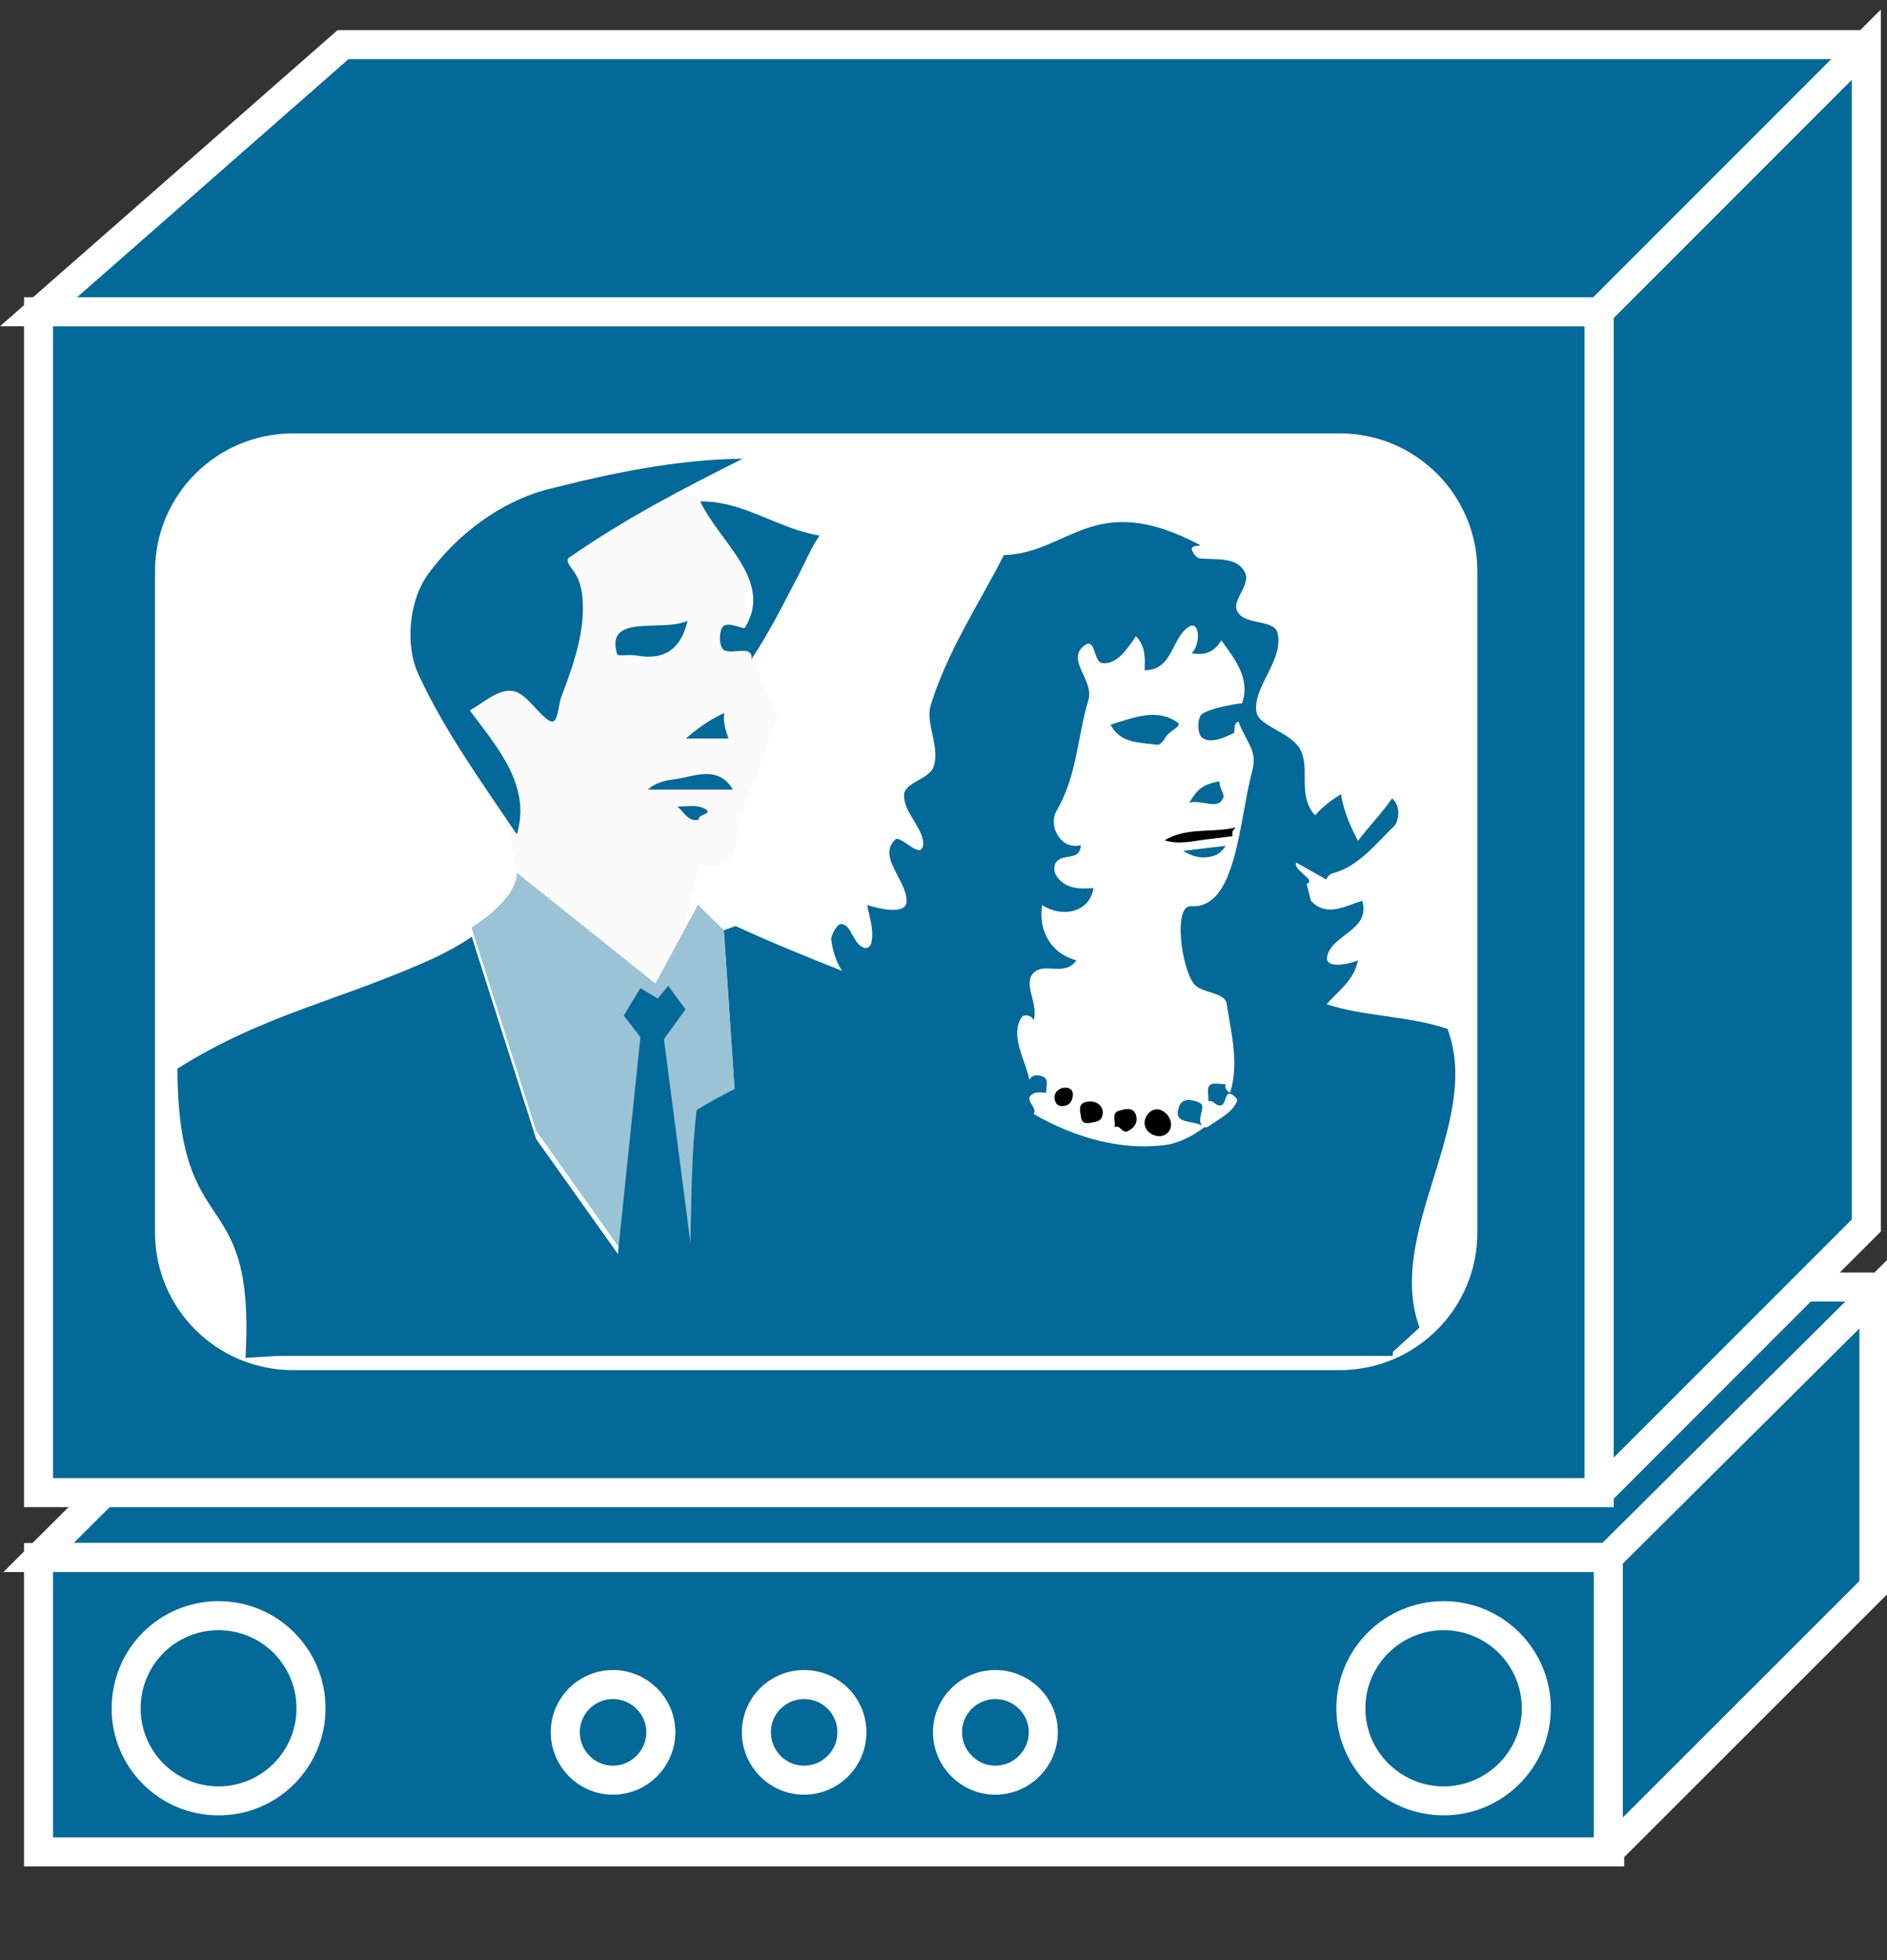 <?xml version="1.0" encoding="UTF-8" standalone="no"?>
<svg
   xmlns:dc="http://purl.org/dc/elements/1.1/"
   xmlns:cc="http://creativecommons.org/ns#"
   xmlns:rdf="http://www.w3.org/1999/02/22-rdf-syntax-ns#"
   xmlns:svg="http://www.w3.org/2000/svg"
   xmlns="http://www.w3.org/2000/svg"
   viewBox="0 0 32.5 33.75"
   height="33.75"
   width="32.5"
   xml:space="preserve"
   version="1.1"
   id="svg2"><rect x="0" y="0" width="32.5" height="33.75" fill="#333333" stroke="none"/><defs
     id="defs6"><clipPath
       id="clipPath18"
       clipPathUnits="userSpaceOnUse"><path
         id="path20"
         d="M 0,9 0,269 260,269 260,9 0,9 Z" /></clipPath></defs><g
     transform="matrix(1.25,0,0,-1.25,0,33.75)"
     id="g10"><g
       transform="scale(0.1,0.1)"
       id="g12"><g
         id="g14"><g
           clip-path="url(#clipPath18)"
           id="g16"><path
             id="path22"
             style="fill:#036998;fill-opacity:1;fill-rule:nonzero;stroke:none"
             d="M 258.199,92.715 232.07,55.457 l -226.761,0 37.422,37.258 215.469,0" /><path
             id="path24"
             style="fill:none;stroke:#ffffff;stroke-width:4;stroke-linecap:butt;stroke-linejoin:miter;stroke-miterlimit:4;stroke-dasharray:none;stroke-opacity:1"
             d="M 258.199,92.715 232.07,55.457 l -226.761,0 37.422,37.258 215.469,0 z" /><path
             id="path26"
             style="fill:#036998;fill-opacity:1;fill-rule:nonzero;stroke:none"
             d="m 5.309,14.906 216.48,0 0,40.551 -216.48,0 0,-40.551 z" /><path
             id="path28"
             style="fill:none;stroke:#ffffff;stroke-width:4;stroke-linecap:butt;stroke-linejoin:miter;stroke-miterlimit:4;stroke-dasharray:none;stroke-opacity:1"
             d="m 5.309,14.906 216.48,0 0,40.551 -216.48,0 0,-40.551 z" /><path
             id="path30"
             style="fill:#036998;fill-opacity:1;fill-rule:nonzero;stroke:none"
             d="m 5.309,64.394 215.043,0 0,162.66 -215.043,0 0,-162.66 z" /><path
             id="path32"
             style="fill:none;stroke:#ffffff;stroke-width:4;stroke-linecap:butt;stroke-linejoin:miter;stroke-miterlimit:4;stroke-dasharray:none;stroke-opacity:1"
             d="m 5.309,64.394 215.043,0 0,162.66 -215.043,0 0,-162.66 z" /><path
             id="path34"
             style="fill:#036998;fill-opacity:1;fill-rule:nonzero;stroke:none"
             d="m 220.352,64.394 36.796,36.8 0,162.66 -36.796,-36.8 0,-162.661" /><path
             id="path36"
             style="fill:none;stroke:#ffffff;stroke-width:4;stroke-linecap:butt;stroke-linejoin:miter;stroke-miterlimit:4;stroke-dasharray:none;stroke-opacity:1"
             d="m 220.352,64.394 36.796,36.8 0,162.66 -36.796,-36.8 0,-162.661 z" /><path
             id="path38"
             style="fill:#036998;fill-opacity:1;fill-rule:nonzero;stroke:none"
             d="m 221.602,14.824 0,40.633 36.597,36.359 0,-40.422 -36.597,-36.57" /><path
             id="path40"
             style="fill:none;stroke:#ffffff;stroke-width:4;stroke-linecap:butt;stroke-linejoin:miter;stroke-miterlimit:4;stroke-dasharray:none;stroke-opacity:1"
             d="m 221.602,14.824 0,40.633 36.597,36.359 0,-40.422 -36.597,-36.57 z" /><path
             id="path42"
             style="fill:#ffffff;fill-opacity:1;fill-rule:nonzero;stroke:none"
             d="m 40.391,208.305 144.179,0 c 9.379,0 16.989,-7.578 16.989,-16.989 l 0,-91.101 c 0,-9.371 -7.61,-16.949 -16.989,-16.949 l -144.179,0 c -9.41,0 -17.031,7.578 -17.031,16.949 l 0,91.101 c 0,9.411 7.621,16.989 17.031,16.989" /><path
             id="path44"
             style="fill:none;stroke:#ffffff;stroke-width:4;stroke-linecap:butt;stroke-linejoin:miter;stroke-miterlimit:4;stroke-dasharray:none;stroke-opacity:1"
             d="m 40.391,208.305 144.179,0 c 9.379,0 16.989,-7.578 16.989,-16.989 l 0,-91.101 c 0,-9.371 -7.61,-16.949 -16.989,-16.949 l -144.179,0 c -9.41,0 -17.031,7.578 -17.031,16.949 l 0,91.101 c 0,9.411 7.621,16.989 17.031,16.989 z" /><path
             id="path46"
             style="fill:#036998;fill-opacity:1;fill-rule:nonzero;stroke:none"
             d="m 257.148,263.855 -209.879,0 -41.961,-36.8 215.043,0 36.796,36.8" /><path
             id="path48"
             style="fill:none;stroke:#ffffff;stroke-width:4;stroke-linecap:butt;stroke-linejoin:miter;stroke-miterlimit:4;stroke-dasharray:none;stroke-opacity:1"
             d="m 257.148,263.855 -209.879,0 -41.961,-36.8 215.043,0 36.796,36.8 z" /><path
             id="path50"
             style="fill:#036998;fill-opacity:1;fill-rule:nonzero;stroke:none"
             d="m 42.852,34.676 c 0,-7.031 -5.703,-12.742 -12.73,-12.742 -7.07,0 -12.742,5.711 -12.742,12.742 0,7.07 5.672,12.77 12.742,12.77 7.027,0 12.73,-5.699 12.73,-12.77" /><path
             id="path52"
             style="fill:none;stroke:#ffffff;stroke-width:4;stroke-linecap:butt;stroke-linejoin:miter;stroke-miterlimit:4;stroke-dasharray:none;stroke-opacity:1"
             d="m 42.852,34.676 c 0,-7.031 -5.703,-12.742 -12.73,-12.742 -7.07,0 -12.742,5.711 -12.742,12.742 0,7.07 5.672,12.77 12.742,12.77 7.027,0 12.73,-5.699 12.73,-12.77 z" /><path
             id="path54"
             style="fill:#036998;fill-opacity:1;fill-rule:nonzero;stroke:none"
             d="m 211.68,34.676 c 0,-7.031 -5.739,-12.742 -12.77,-12.742 -7.031,0 -12.781,5.711 -12.781,12.742 0,7.07 5.75,12.77 12.781,12.77 7.031,0 12.77,-5.699 12.77,-12.77" /><path
             id="path56"
             style="fill:none;stroke:#ffffff;stroke-width:4;stroke-linecap:butt;stroke-linejoin:miter;stroke-miterlimit:4;stroke-dasharray:none;stroke-opacity:1"
             d="m 211.68,34.676 c 0,-7.031 -5.739,-12.742 -12.77,-12.742 -7.031,0 -12.781,5.711 -12.781,12.742 0,7.07 5.75,12.77 12.781,12.77 7.031,0 12.77,-5.699 12.77,-12.77 z" /><path
             id="path58"
             style="fill:#036998;fill-opacity:1;fill-rule:nonzero;stroke:none"
             d="m 91.051,31.395 c 0,-3.641 -2.961,-6.609 -6.602,-6.609 -3.629,0 -6.559,2.969 -6.559,6.609 0,3.629 2.93,6.562 6.559,6.562 3.641,0 6.602,-2.934 6.602,-6.562" /><path
             id="path60"
             style="fill:none;stroke:#ffffff;stroke-width:4;stroke-linecap:butt;stroke-linejoin:miter;stroke-miterlimit:4;stroke-dasharray:none;stroke-opacity:1"
             d="m 91.051,31.395 c 0,-3.641 -2.961,-6.609 -6.602,-6.609 -3.629,0 -6.559,2.969 -6.559,6.609 0,3.629 2.93,6.562 6.559,6.562 3.641,0 6.602,-2.934 6.602,-6.562 z" /><path
             id="path62"
             style="fill:#036998;fill-opacity:1;fill-rule:nonzero;stroke:none"
             d="m 117.379,31.395 c 0,-3.641 -2.93,-6.609 -6.598,-6.609 -3.633,0 -6.562,2.969 -6.562,6.609 0,3.629 2.929,6.562 6.562,6.562 3.668,0 6.598,-2.934 6.598,-6.562" /><path
             id="path64"
             style="fill:none;stroke:#ffffff;stroke-width:4;stroke-linecap:butt;stroke-linejoin:miter;stroke-miterlimit:4;stroke-dasharray:none;stroke-opacity:1"
             d="m 117.379,31.395 c 0,-3.641 -2.93,-6.609 -6.598,-6.609 -3.633,0 -6.562,2.969 -6.562,6.609 0,3.629 2.929,6.562 6.562,6.562 3.668,0 6.598,-2.934 6.598,-6.562 z" /><path
             id="path66"
             style="fill:#036998;fill-opacity:1;fill-rule:nonzero;stroke:none"
             d="m 143.75,31.395 c 0,-3.641 -2.969,-6.609 -6.602,-6.609 -3.628,0 -6.597,2.969 -6.597,6.609 0,3.629 2.969,6.562 6.597,6.562 3.633,0 6.602,-2.934 6.602,-6.562" /><path
             id="path68"
             style="fill:none;stroke:#ffffff;stroke-width:4;stroke-linecap:butt;stroke-linejoin:miter;stroke-miterlimit:4;stroke-dasharray:none;stroke-opacity:1"
             d="m 143.75,31.395 c 0,-3.641 -2.969,-6.609 -6.602,-6.609 -3.628,0 -6.597,2.969 -6.597,6.609 0,3.629 2.969,6.562 6.597,6.562 3.633,0 6.602,-2.934 6.602,-6.562 z" /><path
             id="path70"
             style="fill:#fbfbfb;fill-opacity:1;fill-rule:nonzero;stroke:none"
             d="m 70.469,187.246 19.223,17.039 14.258,-6.609 -1.648,-15.352 4.929,-10.969 -5.468,-14.851 -0.391,-3.32 c -1.101,-3.868 -4.961,-2.188 -4.961,-2.188 l -6.719,-26.32 -18.133,23.629 -2.18,10.429 -7.699,21.95" /><path
             id="path72"
             style="fill:#036998;fill-opacity:1;fill-rule:nonzero;stroke:none"
             d="m 78.871,191.547 c 0.898,-1.09 1.25,-2.582 1.359,-3.59 0.508,-4.73 -1.211,-9.531 -2.891,-13.953 -0.461,-1.129 -0.391,-4.137 -1.719,-3.238 -1.562,1.019 -2.891,3.359 -4.57,3.949 -2.07,0.699 -4.25,-1.41 -6.32,-2.578 3.82,-5.121 8.508,-10.391 6.48,-17.071 -4.84,7.18 -9.961,14.25 -13.551,22.028 -1.961,4.222 -1.211,10.39 1.359,13.871 3.949,5.39 9.93,9.961 16.492,11.64 8.867,2.262 17.727,4.102 26.828,4.211 -8.238,-4.14 -16.012,-8.121 -23.981,-13.671 -0.43,-0.309 0.121,-1.09 0.512,-1.598" /><path
             id="path74"
             style="fill:#036998;fill-opacity:1;fill-rule:nonzero;stroke:none"
             d="m 110.078,190.887 c -2.109,-4.032 -4.058,-7.973 -6.558,-11.723 0.152,0.582 -0.122,1.012 -0.59,1.133 -1.168,0.199 -2.7,-0.352 -3.321,0.277 -0.551,0.582 -0.551,2.461 0,3.121 0.7,0.739 2.852,-0.39 3.012,-0.199 4.02,6.488 -3.441,11.758 -6.141,17.43 5.981,0.109 10.79,-3.832 16.45,-4.692 -1.168,-1.679 -1.91,-3.519 -2.852,-5.347" /><path
             id="path76"
             style="fill:#036998;fill-opacity:1;fill-rule:nonzero;stroke:none"
             d="m 87.66,179.715 c -0.981,0.152 -2.539,-0.121 -2.621,0.152 -1.719,5.707 6.133,3.008 9.691,4.61 -0.859,-3.75 -3.051,-5.512 -7.07,-4.762" /><path
             id="path78"
             style="fill:#036998;fill-opacity:1;fill-rule:nonzero;stroke:none"
             d="m 98.629,168.266 -4.141,0 c 1.641,1.41 3.363,2.66 5.312,3.519 -0.191,-1.211 0.16,-2.39 0.59,-3.519 l -1.762,0" /><path
             id="path80"
             style="fill:#036998;fill-opacity:1;fill-rule:nonzero;stroke:none"
             d="m 97.461,161.234 -8.199,0 c 0.969,0.942 2.5,1.289 3.547,1.411 2.621,0.269 6.062,2.14 8.171,-1.411 l -3.519,0" /><path
             id="path82"
             style="fill:#036998;fill-opacity:1;fill-rule:nonzero;stroke:none"
             d="m 96.801,158.734 c 1.988,-0.859 -0.82,-0.859 -0.512,-1.64 -1.52,-0.348 -2.027,1.09 -2.969,1.801 1.168,0 2.5,0.269 3.481,-0.161" /><path
             id="path84"
             style="fill:#036998;fill-opacity:1;fill-rule:nonzero;stroke:none"
             d="m 138.672,101.586 c 0.039,3.789 0.937,7.73 1.84,11.758 0.816,3.441 2.297,7.383 1.129,9.613 -1.563,3.078 -5.7,5.66 -9.411,7.109 -10.468,4.02 -20.75,7.731 -30.902,12.379 l -1.597,-0.59 1.75,-25.859 -8.781,-28.242" /><path
             id="path86"
             style="fill:#036998;fill-opacity:1;fill-rule:nonzero;stroke:none"
             d="M 92.699,86.625 73.871,113.105 65,140.965 c -1.68,-1.141 -3.441,-2.11 -5.199,-2.93 -12.812,-5.859 -23.352,-7.66 -35.352,-15.238 0.082,-24.762 10.781,-15.192 9.379,-39.84" /><path
             id="path88"
             style="fill:#9ac3d6;fill-opacity:1;fill-rule:nonzero;stroke:none"
             d="m 90.621,84.086 10.859,31.91 -1.75,25.859 -3.559,3.52 -5.863,-10.859 -19.098,15.269 c 0,-3.82 -6.25,-7.539 -6.25,-7.539 l 8.91,-28 18.828,-26.492" /><path
             id="path90"
             style="fill:#036998;fill-opacity:1;fill-rule:nonzero;stroke:none"
             d="m 84.18,88.074 4.059,39.063 -2.297,2.968 2.297,3.79 2.383,-1.45 1.449,1.762 2.379,-3.242 -2.969,-4.11 4.461,-34.289" /><path
             id="path92"
             style="fill:#036998;fill-opacity:1;fill-rule:nonzero;stroke:none"
             d="m 119.488,126.547 c -1.828,1.949 -5.308,1.988 -5.269,5.269 2.031,0 4.101,-0.152 5.859,1.18 -3.476,1.289 -5.199,4.41 -5.547,7.649 -0.043,0.429 0.778,2.152 1.41,2.07 1.399,-0.11 1.481,-2.539 3.008,-3.238 0.5,-0.231 0.973,0.117 1.09,0.589 0.43,1.829 -0.238,3.508 -0.551,5.27 1.961,-0.621 5.473,-1.371 5.434,0.59 -0.043,2.89 -4.063,6.09 -1.563,8.429 0.7,0.711 3.551,-2.929 3.832,-0.738 0.231,2.11 -2.812,4.567 -2.621,6.957 0.16,1.672 3.399,2.102 4.02,3.711 1.058,2.649 -1.129,6.051 -0.352,8.551 2.231,7.34 6.563,13.828 10.082,20.699 9.02,0.281 12.418,9.11 26.989,1.41 0.39,-0.23 -1.438,0.078 -1.047,-0.781 0.187,-0.469 0.66,-1.059 1.09,-1.09 2.418,-0.199 5.199,0.231 6.207,-2 0.742,-1.64 -1.68,-3.59 -1.168,-5.078 0.781,-2.223 5.16,-1.211 5.629,-3.16 0.929,-3.789 -3.481,-7.5 -2.899,-10.941 0.32,-1.911 4.649,-2.731 5.981,-5.04 1.519,-2.609 -0.43,-6.398 2.109,-9.179 1.019,1.219 2.23,2.109 3.559,2.929 0.351,-2.3 1.281,-4.41 2.339,-6.441 1.481,1.992 3.282,3.793 4.692,5.859 1.398,-1.168 0.777,-3.359 0.308,-3.789 -2.5,-2.418 -4.918,-5.589 -8.437,-6.519 -0.473,-0.121 -0.742,-0.43 -0.942,-0.86 l -4.14,2.34 c -0.5,-1.019 2.93,-2.5 1.449,-2.929 l 0.582,-2.34 c 2.149,-2.309 4.649,-0.75 7.078,0 1.211,-4.11 -4.301,-4.653 -4.847,-7.742 -0.274,-1.559 2.66,-1.129 4.257,-0.469 -0.55,-2.93 -3.05,-4.41 -4.687,-6.481" /><path
             id="path94"
             style="fill:#036998;fill-opacity:1;fill-rule:nonzero;stroke:none"
             d="m 93.441,83.496 c 2.609,12.859 1.129,21.098 2.539,33.598 7.34,4.492 15.348,7.383 23.508,10 l 36.172,7.929 26.762,-3.238 c 5.508,-1.879 11.488,-1.64 17.027,-3.519 4.852,-13.012 -8.668,-28.012 -3.859,-41.129 l -3.68,-3.363" /><path
             id="path96"
             style="fill:#ffffff;fill-opacity:1;fill-rule:nonzero;stroke:none"
             d="m 167.73,117.797 c -0.39,0.16 -0.621,0.668 -1.21,0.508 0,0.781 -0.27,1.8 0.16,2.191 0.39,0.43 1.41,0.149 2.191,0.149 -0.16,-0.579 0.188,-0.899 0.617,-1.168 1.293,4.097 0.121,8.277 -0.468,12.269 -0.192,1.559 -3.551,1.481 -4.489,2.688 -1.832,2.382 -2.851,10.902 -0.429,10.742 6.289,-0.461 6.597,11.758 8.437,18.64 0.742,2.77 -0.699,3.75 -1.918,6.789 -0.82,-0.351 -0.351,-1.441 -0.66,-1.601 -1.332,-0.66 -3.359,-1.52 -4.41,-0.539 -0.59,0.582 -0.59,2.57 0,3.121 1.051,0.898 5.66,1.641 5.578,1.519 1.141,3.211 -0.699,5.79 -2.848,8.68 -1.051,-1.64 -2.152,-2.07 -4.101,-1.762 1.25,1.051 1.172,4.532 -0.309,3.672 -2.5,-1.48 -2.191,-6.019 -6.172,-6.019 0.11,1.679 0.11,3.359 -1.179,4.691 -1.25,-1.871 -2.692,-3.941 -4.641,-3.711 -1.289,0.16 -0.859,3.949 -2.699,2.231 -2.149,-1.961 1.601,-4.653 0.781,-7.313 -1.563,-5.269 -1.52,-10.39 -4.449,-15.39 -0.434,-0.739 -0.391,-1.989 0,-2.809 0.578,-1.289 1.789,-2.191 3.398,-1.801 -0.082,-2.301 -2.539,-1.008 -3.441,-2.418 -0.27,-0.429 -0.27,-1.211 0,-1.64 1.09,-1.911 3.203,-2.032 5.191,-1.84 -0.539,-3.551 -4.57,-4.059 -7.07,-2.34 -0.578,-3.629 1.332,-6.762 4.73,-7.621 -1.601,-2.219 -4.101,-0.391 -5.66,-1.52 -2,-1.449 0.5,-4.379 -0.238,-6.718 -0.391,0.82 -1.402,0.738 -1.602,0.468 -1.761,-2.539 0.469,-5.941 1.02,-8.711 0.39,0.821 1.172,0.7 1.75,0.512 1.058,-0.351 0.469,-1.492 0.59,-2.269 -0.59,0 -1.211,0.16 -1.719,-0.082 -1.68,-0.778 0.59,-1.872 -0.039,-2.848 5.59,-3.203 11.918,-5.082 18.168,-4.262 1.64,0.199 3.75,1.18 5.351,2.461 -1.492,1.141 -4.531,0.16 -3.441,2.93 0.512,1.219 2.031,0.789 2.77,0.429 0.902,-0.429 -0.11,-1.789 0.121,-2.73 0.16,-0.469 0.629,-0.898 1.089,-0.551 1.571,1.102 3.321,1.883 3.989,3.563 0.121,0.148 -0.629,0.929 -1.02,0.968 -0.82,0.04 -0.429,-2.07 -1.719,-1.558" /><path
             id="path98"
             style="fill:#036998;fill-opacity:1;fill-rule:nonzero;stroke:none"
             d="m 160.621,168.465 c -0.269,-0.469 -0.781,-1.098 -1.133,-1.059 -2.539,0.348 -5.109,0.16 -6.476,2.77 3.16,0.98 6.398,2.308 9.218,0.32 0.739,-0.551 -1.14,-1.141 -1.609,-2.031" /><path
             id="path100"
             style="fill:#036998;fill-opacity:1;fill-rule:nonzero;stroke:none"
             d="m 168.551,160.145 c -0.66,-1.84 -2.93,-0.239 -4.68,-0.711 1.09,1.839 1.949,2.582 4.141,2.933 0,-1.012 0.738,-1.722 0.539,-2.222" /><path
             id="path102"
             style="fill:#000000;fill-opacity:1;fill-rule:nonzero;stroke:none"
             d="m 166.371,154.395 c -1.961,-0.231 -3.91,-0.778 -5.902,-0.149 3.051,1.871 6.601,0.969 9.84,1.789 -0.387,-0.308 -0.661,-0.66 -0.469,-1.211 -1.129,-0.148 -2.301,-0.308 -3.469,-0.429" /><path
             id="path104"
             style="fill:#000000;fill-opacity:1;fill-rule:nonzero;stroke:none"
             d="m 160.59,113.734 c -1.211,-0.777 -3.399,0.43 -2.781,2.192 0.312,0.82 1.171,1.597 2.23,1.129 1.289,-0.59 1.91,-2.461 0.551,-3.321" /><path
             id="path106"
             style="fill:#000000;fill-opacity:1;fill-rule:nonzero;stroke:none"
             d="m 155.352,114.164 c -0.782,-0.309 -0.973,0.941 -1.762,0.582 0.121,0.828 -0.469,2 0.629,2.27 0.742,0.199 1.871,0.55 2.261,-0.512 0.36,-0.969 -0.07,-1.828 -1.128,-2.34" /><path
             id="path108"
             style="fill:#000000;fill-opacity:1;fill-rule:nonzero;stroke:none"
             d="m 150.66,115.414 c -0.66,-0.117 -1.519,-0.348 -1.68,0.551 -0.109,0.781 -0.539,1.91 0.551,2.219 1.559,0.472 2.93,-0.739 2.231,-2.188 -0.16,-0.312 -0.672,-0.539 -1.102,-0.582" /><path
             id="path110"
             style="fill:#000000;fill-opacity:1;fill-rule:nonzero;stroke:none"
             d="m 147.07,117.797 c -0.511,-0.231 -1.371,-0.352 -1.679,0.508 -0.551,1.64 1.449,2.3 2.187,1.601 0.473,-0.39 0.274,-1.722 -0.508,-2.109" /><path
             id="path112"
             style="fill:#036998;fill-opacity:1;fill-rule:nonzero;stroke:none"
             d="m 166.051,151.895 c -1.172,-0.04 -2.102,0.32 -3.039,0.902 1.949,0.238 3.898,0.469 5.859,0.699 -0.633,-1.09 -1.531,-1.519 -2.82,-1.601" /><path
             id="path114"
             style="fill:#036998;fill-opacity:1;fill-rule:nonzero;stroke:none"
             d="m 36.289,83.227 155.621,0 0,8.629 -155.621,0 0,-8.629 z" /></g></g></g></g></svg>
